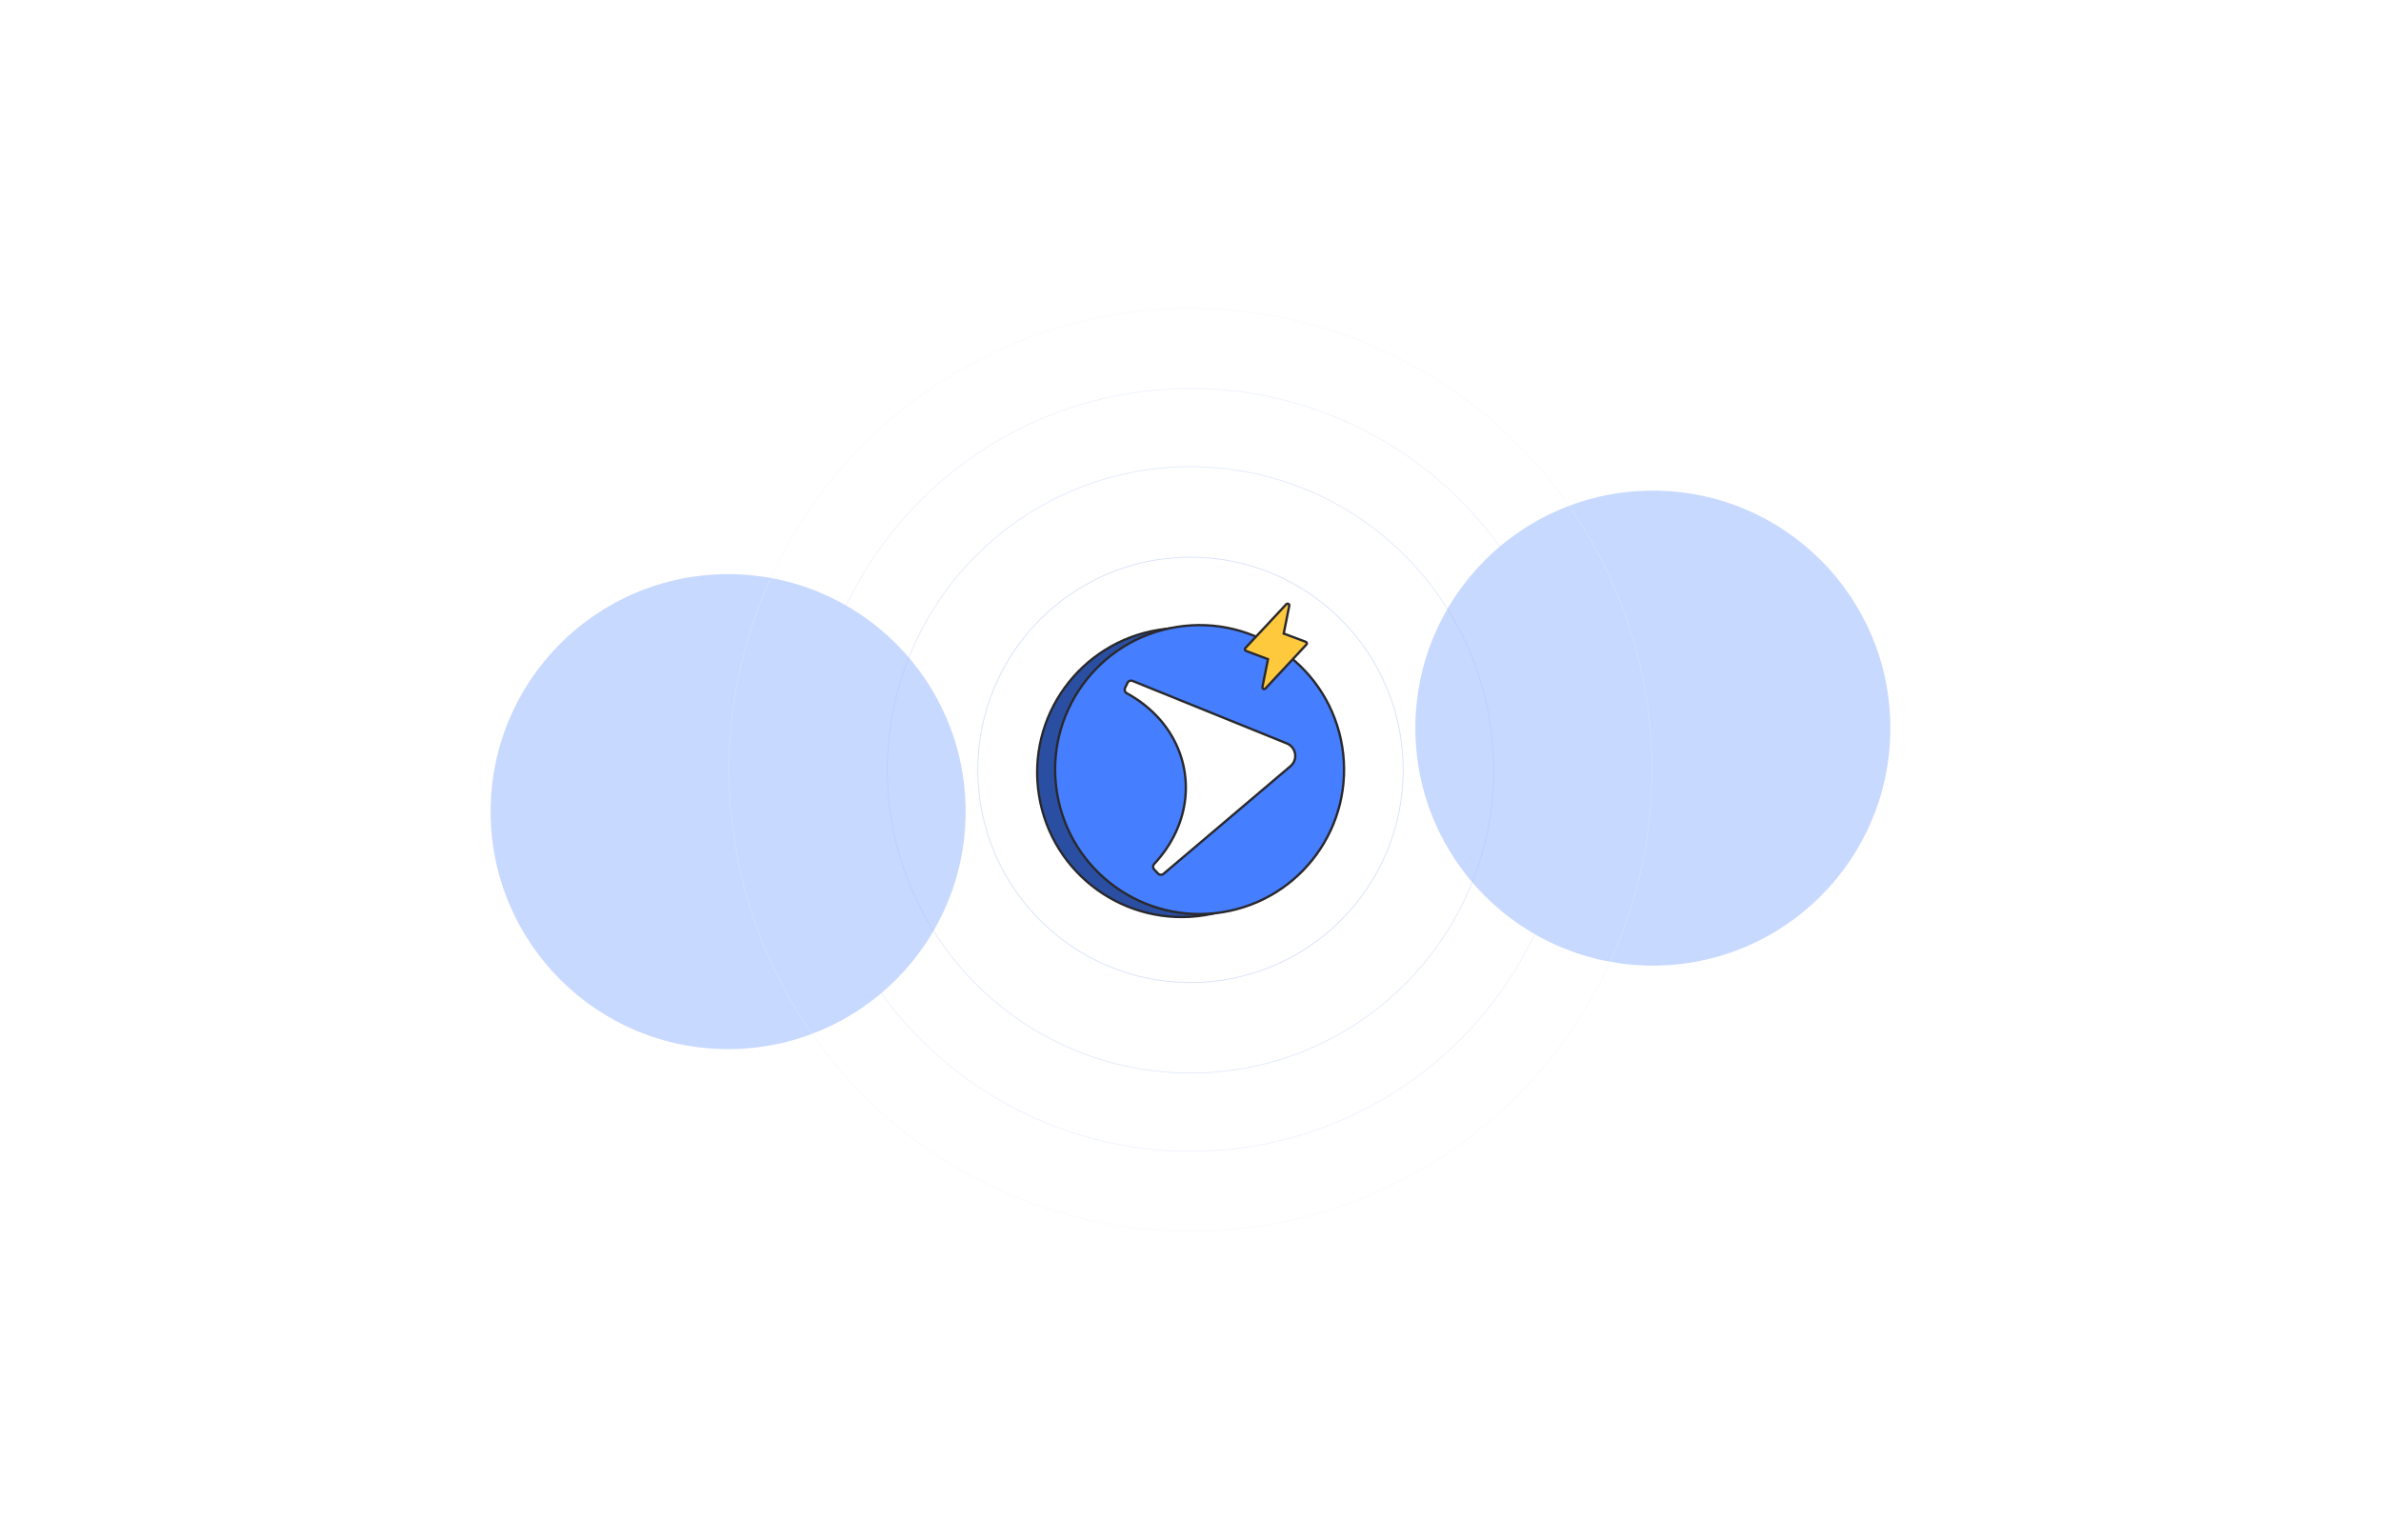 <svg width="2737" height="1770" viewBox="0 0 2737 1770" fill="none" xmlns="http://www.w3.org/2000/svg">
<rect width="1609" height="1062" transform="translate(564 354)" fill="white"/>
<g opacity="0.3" filter="url(#filter0_f_13822_3657)">
<circle cx="1900" cy="837" r="273" fill="#457EFF"/>
</g>
<g opacity="0.3" filter="url(#filter1_f_13822_3657)">
<circle cx="837" cy="933" r="273" fill="#457EFF"/>
</g>
<g opacity="0.3">
<circle cx="1368.5" cy="885" r="141.5" stroke="#5080EC"/>
<circle cx="1368.5" cy="885" r="244.5" stroke="#7A9DEC"/>
<circle cx="1368.5" cy="885" r="348.5" stroke="#A0B9F0"/>
<circle cx="1368.5" cy="885" r="438.5" stroke="#C5D4F5"/>
<circle cx="1368.5" cy="885" r="530.5" stroke="#E9EFFB"/>
</g>
<circle cx="1358.39" cy="888.035" r="166.12" transform="rotate(-9.12 1358.39 888.035)" fill="#2A4FA2" stroke="#29292D" stroke-width="2.688"/>
<circle cx="1378.94" cy="884.677" r="166.057" transform="rotate(-9.12 1378.94 884.677)" fill="#457EFF" stroke="#29292D" stroke-width="2.688"/>
<path d="M1293.26 790.926L1294.48 791.498L1293.26 790.926C1292.22 793.129 1293.12 795.719 1295.22 796.872C1308.59 804.192 1320.01 813.019 1329.46 822.909C1364.64 859.714 1372.99 911.764 1351.1 957.73C1345.22 970.081 1337.13 982.04 1326.74 993.174C1325.1 994.928 1325.06 997.669 1326.73 999.436L1331.22 1004.18C1332.89 1005.94 1335.65 1006.08 1337.49 1004.51L1483.42 880.772C1492.34 873.213 1490.05 858.975 1479.22 854.586L1301.89 782.736C1299.65 781.827 1297.08 782.825 1296.04 785.017L1293.26 790.926Z" fill="white" stroke="#29292D" stroke-width="2.688"/>
<path d="M1499.54 743.3H1499.57L1454.65 791.429C1454.65 791.429 1454.65 791.43 1454.65 791.431C1454.35 791.749 1453.95 791.961 1453.52 792.036C1453.09 792.111 1452.65 792.044 1452.26 791.845L1451.65 793.042L1452.26 791.845C1451.87 791.646 1451.56 791.326 1451.36 790.933C1451.17 790.54 1451.11 790.097 1451.2 789.668C1451.2 789.667 1451.2 789.666 1451.2 789.665L1457.35 758.878L1457.58 757.758L1456.51 757.357L1432.31 748.269L1432.31 748.269C1431.99 748.152 1431.72 747.96 1431.5 747.71C1431.28 747.459 1431.12 747.159 1431.05 746.834C1430.97 746.51 1430.98 746.172 1431.07 745.851C1431.15 745.529 1431.32 745.235 1431.55 744.993L1431.55 744.993L1431.56 744.985L1478.59 694.595C1478.59 694.595 1478.59 694.595 1478.59 694.594C1478.89 694.276 1479.28 694.063 1479.71 693.988C1480.14 693.913 1480.59 693.98 1480.98 694.179C1481.37 694.378 1481.68 694.699 1481.87 695.092L1483.07 694.508L1481.87 695.092C1482.06 695.484 1482.12 695.928 1482.04 696.356C1482.04 696.357 1482.04 696.358 1482.04 696.359L1475.87 727.179L1475.64 728.3L1476.71 728.701L1500.91 737.774C1500.91 737.775 1500.91 737.775 1500.91 737.775C1501.22 737.893 1501.49 738.084 1501.71 738.333C1501.93 738.582 1502.08 738.882 1502.16 739.204L1503.46 738.901L1502.16 739.204C1502.23 739.527 1502.22 739.863 1502.14 740.182C1502.05 740.502 1501.89 740.796 1501.66 741.037L1499.54 743.3Z" fill="#FFC93E" stroke="#29292D" stroke-width="2.688"/>
<defs>
<filter id="filter0_f_13822_3657" x="1063" y="0" width="1674" height="1674" filterUnits="userSpaceOnUse" color-interpolation-filters="sRGB">
<feFlood flood-opacity="0" result="BackgroundImageFix"/>
<feBlend mode="normal" in="SourceGraphic" in2="BackgroundImageFix" result="shape"/>
<feGaussianBlur stdDeviation="282" result="effect1_foregroundBlur_13822_3657"/>
</filter>
<filter id="filter1_f_13822_3657" x="0" y="96" width="1674" height="1674" filterUnits="userSpaceOnUse" color-interpolation-filters="sRGB">
<feFlood flood-opacity="0" result="BackgroundImageFix"/>
<feBlend mode="normal" in="SourceGraphic" in2="BackgroundImageFix" result="shape"/>
<feGaussianBlur stdDeviation="282" result="effect1_foregroundBlur_13822_3657"/>
</filter>
</defs>
</svg>
